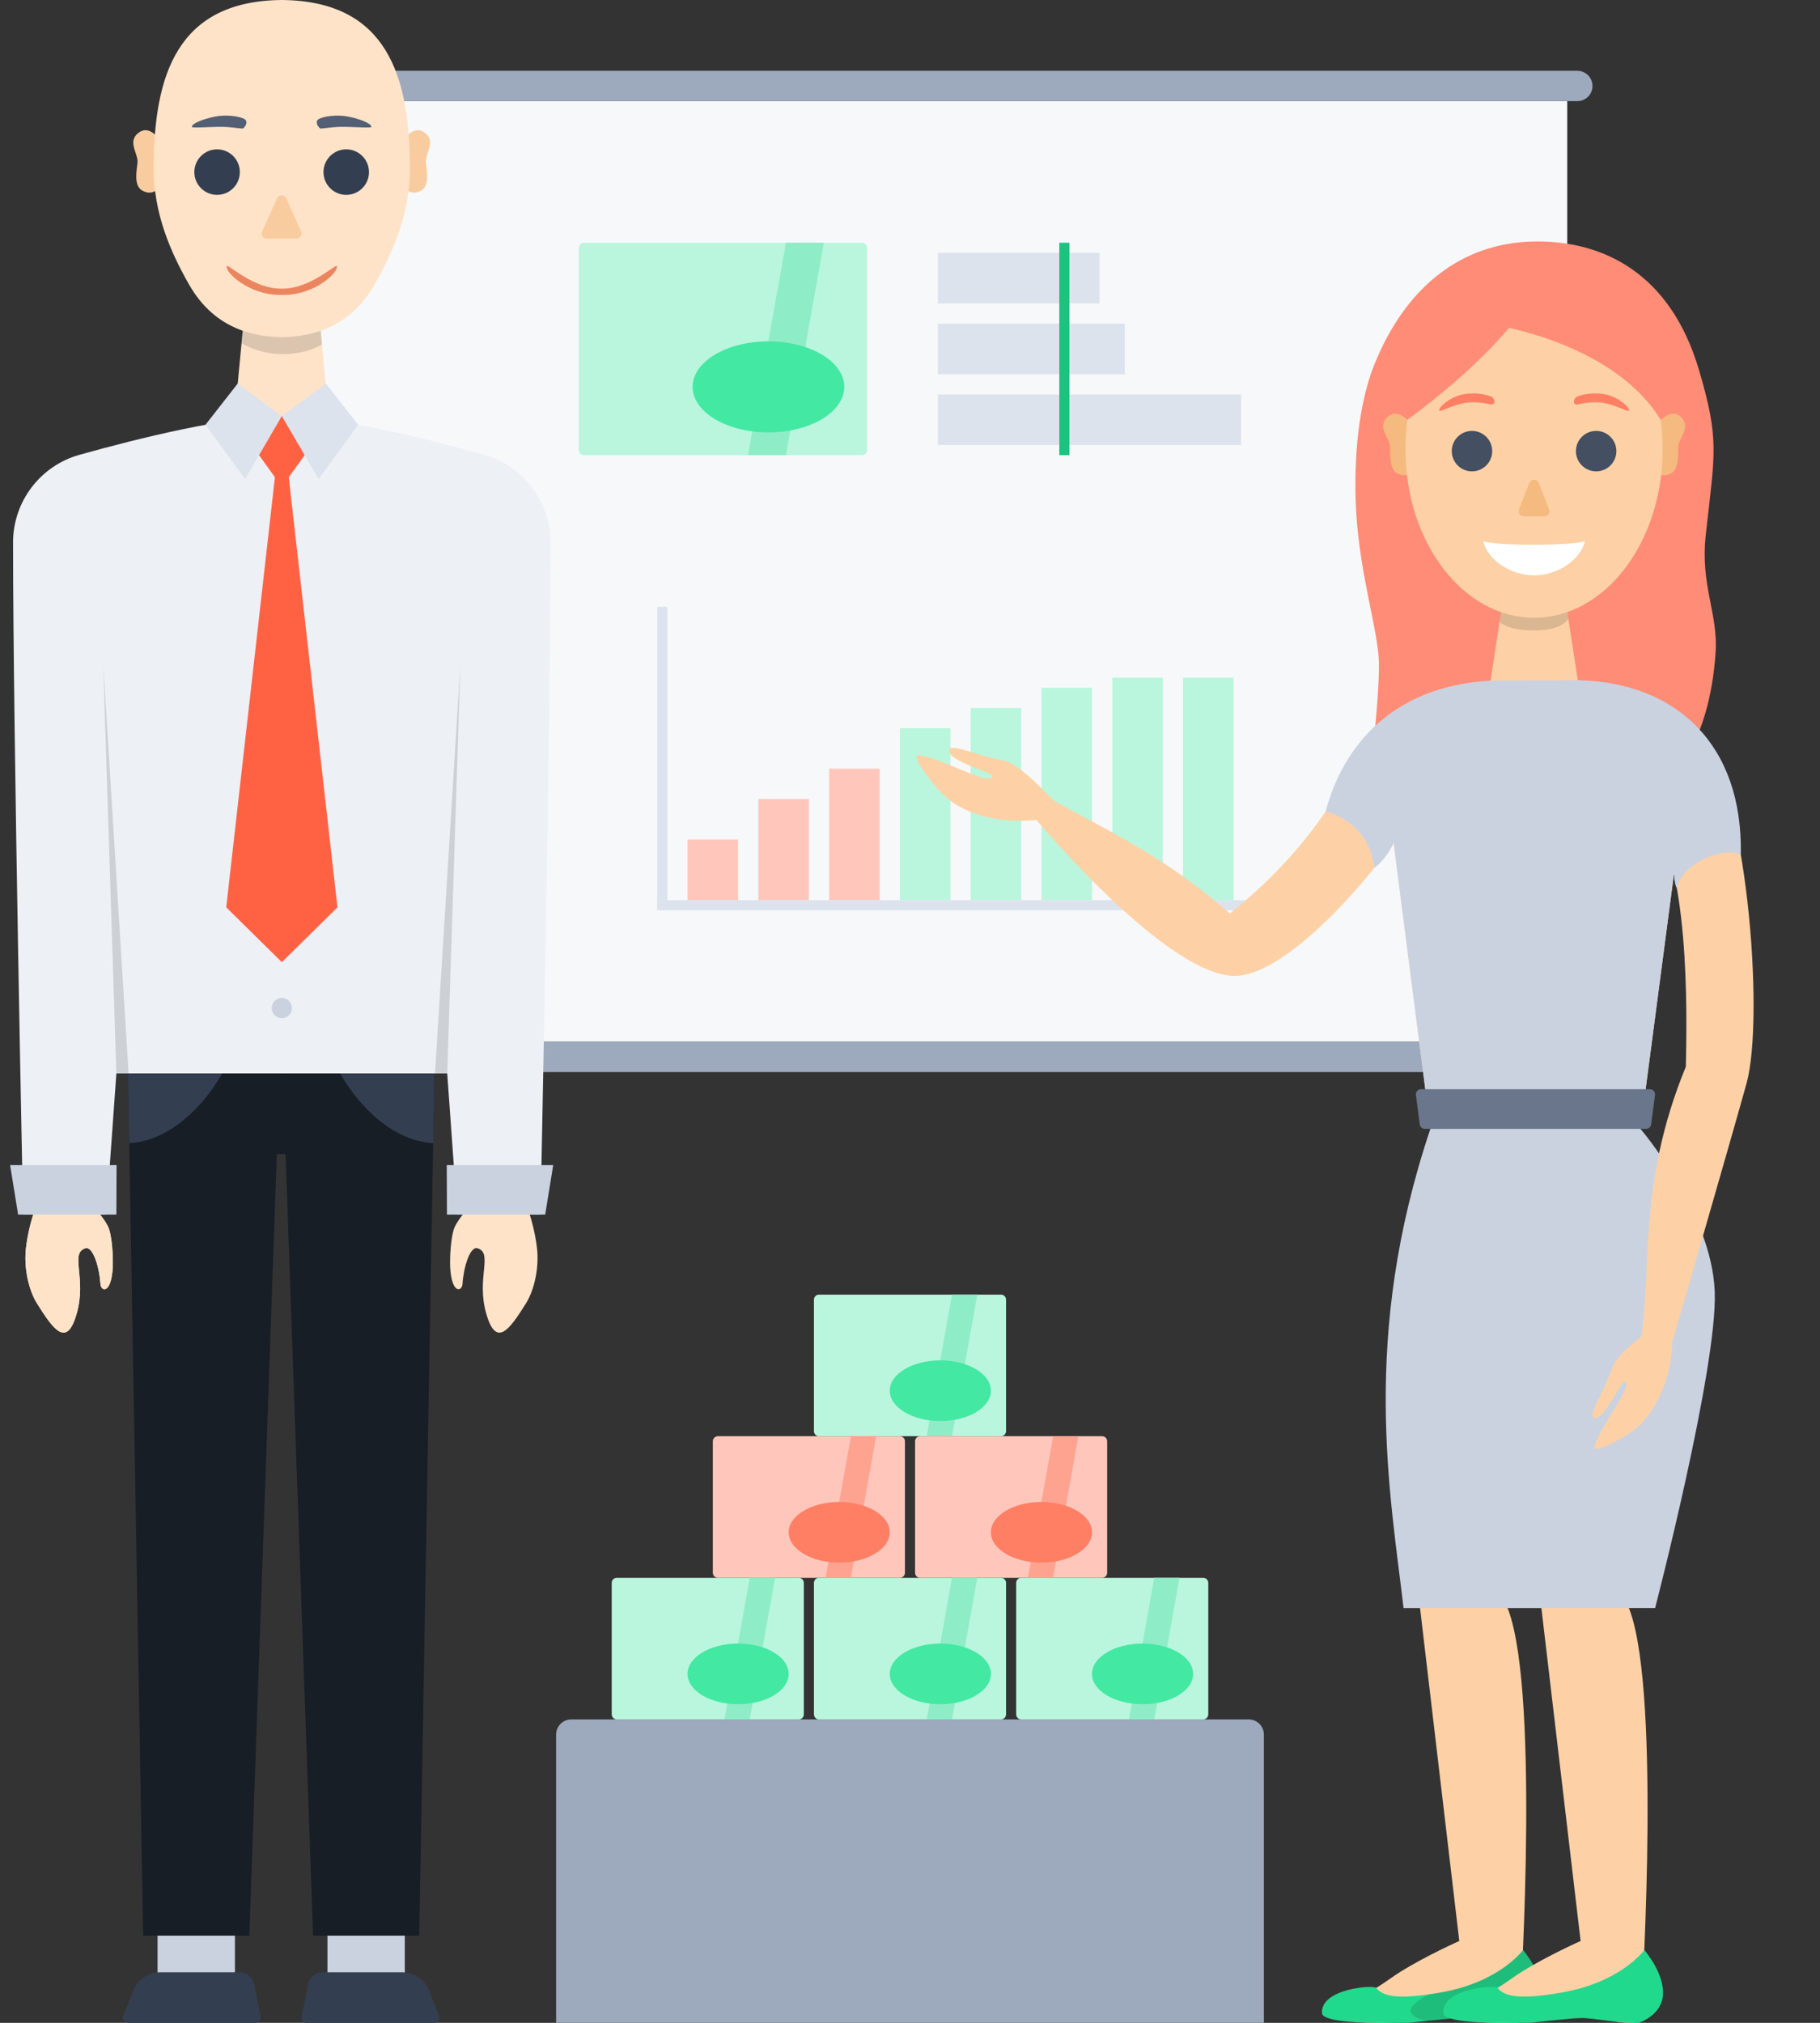 <?xml version="1.0" encoding="UTF-8" standalone="no"?><!DOCTYPE svg PUBLIC "-//W3C//DTD SVG 1.1//EN" "http://www.w3.org/Graphics/SVG/1.1/DTD/svg11.dtd"><svg width="100%" height="100%" viewBox="0 0 360 400" version="1.1" xmlns="http://www.w3.org/2000/svg" xmlns:xlink="http://www.w3.org/1999/xlink" xml:space="preserve" style="fill-rule:evenodd;clip-rule:evenodd;stroke-linejoin:round;stroke-miterlimit:1.414;"><rect x="0" y="0" width="360" height="400" fill="#333333" stroke="none"/><rect id="business" x="0" y="0" width="360" height="400" style="fill:none;"/><clipPath id="_clip1"><rect x="0" y="0" width="360" height="400"/></clipPath><g clip-path="url(#_clip1)"><g><g><rect x="50" y="20" width="260" height="186" style="fill:#f7f8fa;"/><path d="M315,17c0,0.796 -0.316,1.559 -0.879,2.121c-0.562,0.563 -1.325,0.879 -2.121,0.879c-27.566,0 -236.434,0 -264,0c-0.796,0 -1.559,-0.316 -2.121,-0.879c-0.563,-0.562 -0.879,-1.325 -0.879,-2.121c0,0 0,0 0,0c0,-0.796 0.316,-1.559 0.879,-2.121c0.562,-0.563 1.325,-0.879 2.121,-0.879c27.566,0 236.434,0 264,0c0.796,0 1.559,0.316 2.121,0.879c0.563,0.562 0.879,1.325 0.879,2.121c0,0 0,0 0,0Z" style="fill:#9da9bd;"/><path d="M315,209c0,0.796 -0.316,1.559 -0.879,2.121c-0.562,0.563 -1.325,0.879 -2.121,0.879c-27.566,0 -236.434,0 -264,0c-0.796,0 -1.559,-0.316 -2.121,-0.879c-0.563,-0.562 -0.879,-1.325 -0.879,-2.121c0,0 0,0 0,0c0,-0.796 0.316,-1.559 0.879,-2.121c0.562,-0.563 1.325,-0.879 2.121,-0.879c27.566,0 236.434,0 264,0c0.796,0 1.559,0.316 2.121,0.879c0.563,0.562 0.879,1.325 0.879,2.121c0,0 0,0 0,0Z" style="fill:#9da9bd;"/></g><g><g><g><rect x="136" y="166" width="10" height="12" style="fill:#ffc7bc;"/><rect x="150" y="158" width="10" height="20" style="fill:#ffc7bc;"/><rect x="164" y="152" width="10" height="26" style="fill:#ffc7bc;"/><rect x="178" y="144" width="10" height="34" style="fill:#b9f6dd;"/><rect x="192" y="140" width="10" height="38" style="fill:#b9f6dd;"/><rect x="206" y="136" width="10" height="42" style="fill:#b9f6dd;"/><rect x="220" y="134" width="10" height="44" style="fill:#b9f6dd;"/><rect x="234" y="134" width="10" height="44" style="fill:#b9f6dd;"/></g><rect x="130" y="178" width="120" height="2" style="fill:#dde3ed;"/><rect x="130" y="120" width="2" height="60" style="fill:#dde3ed;"/></g><g><g><rect x="185.5" y="50" width="32" height="10" style="fill:#dde3ed;"/><rect x="185.5" y="64" width="37" height="10" style="fill:#dde3ed;"/><rect x="185.5" y="78" width="60" height="10" style="fill:#dde3ed;"/></g><rect x="209.531" y="48" width="2" height="42" style="fill:#1bc47e;"/></g></g><g><path d="M171.5,49c0,-0.552 -0.448,-1 -1,-1c-6.955,0 -48.045,0 -55,0c-0.552,0 -1,0.448 -1,1c0,5.724 0,34.276 0,40c0,0.552 0.448,1 1,1c6.955,0 48.045,0 55,0c0.552,0 1,-0.448 1,-1c0,-5.724 0,-34.276 0,-40Z" style="fill:#b9f6dd;"/><path d="M162.963,48l-7.5,0l-7.5,42l7.5,0l7.5,-42Z" style="fill:#8eedc6;"/><ellipse cx="152" cy="76.5" rx="15" ry="9" style="fill:#43e8a3;"/></g></g><path d="M250,343c0,-1.657 -1.343,-3 -3,-3c-18.383,0 -115.617,0 -134,0c-1.657,0 -3,1.343 -3,3c0,12.143 0,57 0,57l140,0c0,0 0,-44.857 0,-57Z" style="fill:#9da9bd;"/><g><g id="leg"><path id="pants" d="M294.275,222.266c6.536,2.14 18.253,12.421 19.21,24.19c2.063,25.351 -8.323,46.51 -15.71,70.552c6.95,14.271 3,77.769 3,77.769l-10.765,0.583l-9.235,-78.352l1.252,-70.302l12.248,-24.44Z" style="fill:#fdd1a5;"/><path d="M301.241,385.633c0,0 2.903,3.19 2.676,8.517c-0.111,2.592 -1.387,5.763 -4.938,5.85c-4.257,0.104 -6.875,-1.426 -9.386,-1.413c-4.369,0.022 -8.666,1.249 -15.895,1.413c-5.939,0.135 -11.264,-0.996 -11.307,-2.065c-0.185,-4.601 2.841,-2.59 5.622,-3.08c3.202,-0.565 6.384,-3.331 8.983,-4.947c5.23,-3.25 11.654,-6.091 11.654,-6.091l12.591,1.816Z" style="fill:#fdd1a5;"/><path d="M301.241,385.633c0,0 -4.577,6.311 -16.209,8.352c-8.143,1.429 -11.356,0.92 -12.824,-0.885c-0.542,-0.667 -11.107,0.16 -10.713,5.025c0.148,1.824 9.847,1.875 9.847,1.875l7.283,0c0,0 8.162,-0.935 10.268,-0.952c2.206,-0.018 8.169,1.168 11.242,0.952c0,0 4.719,-1.45 4.814,-5.791c0.094,-4.34 -3.708,-8.576 -3.708,-8.576Z" style="fill:#21d98c;"/><clipPath id="_clip2"><path d="M301.241,385.633c0,0 -4.577,6.311 -16.209,8.352c-8.143,1.429 -11.356,0.92 -12.824,-0.885c-0.542,-0.667 -11.107,0.16 -10.713,5.025c0.148,1.824 9.847,1.875 9.847,1.875l7.283,0c0,0 8.162,-0.935 10.268,-0.952c2.206,-0.018 8.169,1.168 11.242,0.952c0,0 4.719,-1.45 4.814,-5.791c0.094,-4.34 -3.708,-8.576 -3.708,-8.576Z"/></clipPath><g clip-path="url(#_clip2)"><path d="M305.242,389.84l-12.749,9.203c0,0 -11.823,2.169 -13.377,-1.086c-1.011,-2.118 7.054,-5.307 12.435,-7.977c7.07,-3.509 10.636,-6.657 10.636,-6.657l3.055,6.517Z" style="fill:#181e26;fill-opacity:0.15;"/></g></g><g id="leg1"><path id="pants1" d="M318.275,222.266c6.536,2.14 15.918,17.508 16.876,29.276c2.062,25.352 -5.989,41.424 -13.376,65.466c6.95,14.271 3,77.769 3,77.769l-10.765,0.583l-9.235,-78.352l1.252,-70.302l12.248,-24.44Z" style="fill:#fdd1a5;"/><path d="M325.241,385.633c0,0 2.903,3.19 2.676,8.517c-0.111,2.592 -1.387,5.763 -4.938,5.85c-4.257,0.104 -6.875,-1.426 -9.386,-1.413c-4.369,0.022 -8.666,1.249 -15.895,1.413c-5.939,0.135 -11.264,-0.996 -11.307,-2.065c-0.185,-4.601 2.841,-2.59 5.622,-3.08c3.202,-0.565 6.384,-3.331 8.983,-4.947c5.23,-3.25 11.654,-6.091 11.654,-6.091l12.591,1.816Z" style="fill:#fdd1a5;"/><path d="M325.241,385.633c0,0 -4.577,6.311 -16.209,8.352c-8.143,1.429 -11.356,0.92 -12.824,-0.885c-0.542,-0.667 -11.107,0.16 -10.713,5.025c0.148,1.824 9.847,1.875 9.847,1.875l7.283,0c0,0 8.162,-0.935 10.268,-0.952c2.206,-0.018 8.169,1.168 11.242,0.952c0,0 4.719,-1.45 4.814,-5.791c0.094,-4.34 -3.708,-8.576 -3.708,-8.576Z" style="fill:#21d98c;"/></g><path id="arm" d="M286.114,147.862c-3.551,12.88 -27.865,43.964 -41.189,45.088c-13.258,1.12 -39.928,-30.806 -39.928,-30.806l3.629,-3.681c13.411,7.254 22.391,11.547 34.636,22.169c10.161,-8.038 19.514,-18.861 24.165,-29.532c0.88,-2.02 7.674,-5.076 11.042,-5.626l7.645,2.388Z" style="fill:#fdd1a5;"/><path d="M271.899,71.966c6.049,-14.962 16.955,-23.932 31.45,-24.209c14.043,-0.268 27.124,6.539 32.686,25.315c4.144,13.991 3.16,16.414 1.36,32.794c-1.08,9.824 2.459,15.477 1.958,23.094c-1.228,18.642 -9.15,24.956 -9.15,24.956l-59.374,0.279c0,0 1.995,-14.743 1.923,-23.093c-0.053,-6.002 -3.756,-17.277 -4.495,-29.823c-0.435,-7.376 -0.2,-19.808 3.642,-29.313Z" style="fill:#ff8c76;"/><path id="torso" d="M332.61,161.414c0.902,-6.852 -1.194,-13.76 -5.751,-18.956c-4.557,-5.195 -11.133,-8.175 -18.044,-8.175c-3.321,0 -6.714,0 -10.034,0c-6.899,0 -13.464,2.969 -18.02,8.149c-4.557,5.18 -6.664,12.071 -5.784,18.913c3.366,26.165 7.959,61.878 7.959,61.878l41.542,0c0,0 4.69,-35.65 8.132,-61.809Z" style="fill:#fdd1a5;"/><g><path id="neck" d="M297.288,118.592l-2.454,16.039l8.526,9.17l8.743,-9.17l-2.453,-16.039l-12.362,0Z" style="fill:#fdd1a5;"/><clipPath id="_clip3"><path d="M297.288,118.592l-2.454,16.039l8.526,9.17l8.743,-9.17l-2.453,-16.039l-12.362,0Z"/></clipPath><g clip-path="url(#_clip3)"><path d="M295.142,120.087c0,0 -0.55,4.673 8.429,4.571c7.991,-0.091 7.035,-4.18 7.035,-4.18l-15.464,-0.391Z" style="fill:#181e26;fill-opacity:0.15;"/></g><path id="ear" d="M278.475,83.115c0,0 -2.376,-2.657 -4.271,-0.405c-1.702,2.023 0.748,3.893 0.772,5.782c0.02,1.544 -0.152,4.509 1.624,5.228c1.264,0.511 2.3,0.285 3.259,-0.886c3.284,-4.005 -1.384,-9.719 -1.384,-9.719Z" style="fill:#f4ba80;"/><path id="ear1" d="M328.462,83.115c0,0 2.376,-2.657 4.271,-0.405c1.703,2.023 -0.748,3.893 -0.772,5.782c-0.02,1.544 0.152,4.509 -1.624,5.228c-1.263,0.511 -2.299,0.285 -3.259,-0.886c-3.284,-4.005 1.384,-9.719 1.384,-9.719Z" style="fill:#f4ba80;"/><ellipse id="face" cx="303.441" cy="88.822" rx="25.44" ry="33.335" style="fill:#fdd1a5;"/><path d="M304.373,95.493c-0.15,-0.384 -0.52,-0.637 -0.932,-0.637c-0.412,0 -0.782,0.253 -0.932,0.637c-0.653,1.677 -1.504,3.858 -2.045,5.247c-0.12,0.308 -0.081,0.655 0.106,0.928c0.186,0.272 0.495,0.435 0.825,0.435c1.201,0 2.892,0 4.092,0c0.33,0 0.639,-0.163 0.825,-0.435c0.187,-0.273 0.227,-0.62 0.107,-0.928c-0.542,-1.389 -1.393,-3.57 -2.046,-5.247Z" style="fill:#f4ba80;"/><circle id="eye" cx="291.16" cy="89.208" r="4" style="fill:#444f61;"/><path id="brow" d="M294.918,78.415c-1.014,-0.479 -3.548,-0.893 -5.774,-0.382c-2.493,0.572 -4.694,2.59 -4.459,3.158c0.155,0.376 2.445,-1.052 5.019,-1.512c1.991,-0.355 4.205,0.07 5.061,0.284c1.049,0.262 1.108,-1.097 0.153,-1.548Z" style="fill:#ff7f65;"/><circle id="eye1" cx="315.722" cy="89.208" r="4" style="fill:#444f61;"/><path id="front-hair" d="M319.231,53.281c-7.64,-5.511 -27.818,-4.58 -35.703,5.291c-7.428,9.298 -5.142,24.45 -5.142,24.45c6.132,-4.54 13.929,-10.888 20.114,-18.195c12.755,2.901 24.51,9.07 30.003,18.244c0,0 5.987,-18.783 -9.272,-29.79Z" style="fill:#ff8c76;"/><path d="M293.404,107.003c0.753,3.741 5.543,6.778 10.037,6.778c4.494,0 9.284,-3.037 10.037,-6.778c-2.36,0.962 -17.915,0.964 -20.074,0Z" style="fill:#fff;"/><path id="brow1" d="M311.989,78.415c1.013,-0.479 3.547,-0.893 5.773,-0.382c2.493,0.572 4.694,2.59 4.459,3.158c-0.155,0.376 -2.445,-1.052 -5.019,-1.512c-1.991,-0.355 -4.205,0.07 -5.061,0.284c-1.049,0.262 -1.108,-1.097 -0.152,-1.548Z" style="fill:#ff7f65;"/></g><path d="M282.936,223.223l41.543,-0.012c0,0 14.071,16.446 14.698,32.162c0.596,14.925 -11.79,62.601 -11.79,62.601l-49.759,0.01c-2.607,-22.479 -8.571,-53.508 5.308,-94.761Z" style="fill:#cad2e0;"/><g><path id="arm1" d="M336.068,145.335c9.406,9.49 13.047,55.784 9.402,68.901c-3.563,12.819 -14.636,50.958 -14.636,50.958l-6.281,-0.338c2.268,-13.159 -0.8,-30.334 8.913,-53.929c0.2,-9.946 0.944,-41.791 -7.99,-51.274l10.592,-14.318Z" style="fill:#fdd1a5;"/><path d="M324.713,264.25c-2.063,1.742 -4.897,3.696 -5.89,6.46c-1.828,5.092 -4.906,9.324 -3.439,9.653c2.02,0.453 5.271,-7.471 5.99,-7.121c1.74,0.846 -4.735,8.517 -5.976,12.727c-0.633,2.148 7.792,-2.793 8.802,-4c0,0 6.349,-5.629 6.587,-16.778l-2.601,-0.964l-3.473,0.023Z" style="fill:#fdd1a5;"/></g><path d="M294.84,134.594l17.244,-0.087c19.428,0.409 32.672,12.622 32.256,34.503c-3.622,-1.818 -12.07,2.022 -12.635,6.731c-0.336,-0.84 -0.449,-0.961 -0.586,-2.991l-6.64,50.461c-23.827,0.903 -17.484,0.522 -41.543,0.012l-7.277,-56.581c-0.662,1.772 -2.657,4.231 -3.82,4.982c-0.737,-5.991 -4.41,-9.655 -9.62,-11.169c3.459,-13.123 13.374,-24.798 32.621,-25.861Z" style="fill:#cad2e0;"/><path d="M280.074,216.518c-0.037,-0.285 0.051,-0.573 0.241,-0.788c0.19,-0.216 0.463,-0.34 0.751,-0.34c6.491,0 38.808,0 45.304,0c0.287,0 0.561,0.124 0.751,0.34c0.19,0.216 0.277,0.504 0.24,0.789c-0.205,1.578 -0.573,4.407 -0.759,5.833c-0.064,0.498 -0.489,0.871 -0.991,0.871c-5.757,0 -38.035,-0.002 -43.795,-0.002c-0.503,0 -0.928,-0.374 -0.992,-0.873c-0.184,-1.426 -0.547,-4.254 -0.75,-5.83Z" style="fill:#69768c;"/><path d="M208.625,158.464c-2.069,-1.946 -7.018,-7.471 -10.105,-8.055c-5.687,-1.076 -10.675,-3.615 -10.776,-2.011c-0.139,2.211 8.778,4.313 8.53,5.132c-0.602,1.98 -9.793,-3.571 -14.45,-4.175c-2.375,-0.308 4.261,7.762 5.706,8.626c0,0 5.74,5.317 17.467,4.163l3.667,-0.76l-0.039,-2.92Z" style="fill:#fdd1a5;"/></g><g id="businessperson"><g><rect x="31.168" y="377.611" width="15.3" height="21.657" style="fill:#cad2e0;"/><path d="M25.295,400c-0.332,0 -0.642,-0.165 -0.828,-0.439c-0.186,-0.275 -0.224,-0.624 -0.1,-0.932c0.515,-1.289 1.309,-3.274 2.005,-5.015c0.874,-2.183 2.988,-3.614 5.338,-3.614l15.649,0c1.43,0 2.661,1.009 2.941,2.412c0.404,2.02 0.964,4.819 1.279,6.392c0.059,0.294 -0.017,0.598 -0.207,0.83c-0.19,0.232 -0.474,0.366 -0.774,0.366c-4.529,0 -20.371,0 -25.303,0Z" style="fill:#333e50;"/></g><g><rect x="64.771" y="377.611" width="15.3" height="21.657" style="fill:#cad2e0;"/><path d="M85.944,400c0.332,0 0.642,-0.165 0.828,-0.439c0.186,-0.275 0.224,-0.624 0.101,-0.932c-0.516,-1.289 -1.31,-3.274 -2.006,-5.015c-0.873,-2.183 -2.987,-3.614 -5.338,-3.614l-15.648,0c-1.43,0 -2.662,1.009 -2.942,2.412c-0.404,2.02 -0.964,4.819 -1.279,6.392c-0.058,0.294 0.018,0.598 0.208,0.83c0.19,0.232 0.473,0.366 0.773,0.366c4.529,0 20.371,0 25.303,0Z" style="fill:#333e50;"/></g><path d="M8.206,235.869c0,0 -2.344,4.78 -3.069,10.906c-0.439,3.711 0.437,8.181 2.193,10.985c3.257,5.197 5.906,8.91 7.868,1.903c1.962,-7.006 -1.43,-11.834 1.678,-12.821c1.54,-0.489 2.792,3.884 2.987,6.997c0.104,1.643 2.138,2.073 2.438,-3.194c0.102,-1.783 -0.094,-6.478 -0.978,-8.195c-1.841,-3.577 -6.414,-6.938 -6.414,-6.938l-6.703,0.357Z" style="fill:#fee3c8;"/><path d="M8.206,235.869c0,0 -2.344,4.78 -3.069,10.906c-0.439,3.711 0.437,8.181 2.193,10.985c3.257,5.197 5.906,8.91 7.868,1.903c1.962,-7.006 -1.43,-11.834 1.678,-12.821c1.54,-0.489 2.792,3.884 2.987,6.997c0.104,1.643 2.138,2.073 2.438,-3.194c0.102,-1.783 -0.094,-6.478 -0.978,-8.195c-1.841,-3.577 -6.414,-6.938 -6.414,-6.938l-6.703,0.357Z" style="fill:#fee3c8;"/><path d="M103.145,235.869c0,0 2.344,4.78 3.069,10.906c0.439,3.711 -0.437,8.181 -2.194,10.985c-3.256,5.197 -5.906,8.91 -7.868,1.903c-1.962,-7.006 1.43,-11.834 -1.678,-12.821c-1.539,-0.489 -2.791,3.884 -2.987,6.997c-0.103,1.643 -2.138,2.073 -2.438,-3.194c-0.101,-1.783 0.094,-6.478 0.978,-8.195c1.842,-3.577 6.415,-6.938 6.415,-6.938l6.703,0.357Z" style="fill:#fee3c8;"/><g><path d="M63.222,63.173l-15,0l-2,21.092l19,0l-2,-21.092Z" style="fill:#fee3c8;"/><clipPath id="_clip4"><path d="M63.222,63.173l-15,0l-2,21.092l19,0l-2,-21.092Z"/></clipPath><g clip-path="url(#_clip4)"><path d="M45.222,65.814c4.985,5.424 16.102,5.752 21.118,0.186l-10.618,-4.5l-10.5,4.314Z" style="fill:#181e26;fill-opacity:0.15;"/></g><g><path id="ear2" d="M80.079,27.397c0,0 2.007,-2.946 4.182,-0.963c1.953,1.782 -0.23,3.957 -0.007,5.833c0.183,1.534 0.744,4.451 -0.923,5.397c-1.185,0.672 -2.242,0.584 -3.347,-0.451c-3.781,-3.539 0.095,-9.816 0.095,-9.816Z" style="fill:#f9cc9f;"/><path id="ear3" d="M31.365,27.397c0,0 -2.007,-2.946 -4.181,-0.963c-1.953,1.782 0.23,3.957 0.006,5.833c-0.183,1.534 -0.743,4.451 0.923,5.397c1.186,0.672 2.242,0.584 3.348,-0.451c3.781,-3.539 -0.096,-9.816 -0.096,-9.816Z" style="fill:#f9cc9f;"/><path d="M55.984,0.003c20.551,0.278 25.096,15.034 25.096,33.331c0,8.911 -3.352,16.572 -7.028,22.994c-5.204,9.089 -13.315,10.21 -18.086,10.333l-0.225,0.005c-4.737,-0.094 -13.024,-1.105 -18.31,-10.338c-3.677,-6.422 -7.029,-14.083 -7.029,-22.994c0,-18.368 4.581,-33.169 25.339,-33.334l0.243,0.003Z" style="fill:#fee3c8;"/><path d="M55.71,58.317c-6.65,0.141 -11.455,-4.768 -10.819,-5.724c0.243,-0.365 5.38,4.593 10.837,4.484l0.013,0l0.013,0c5.457,0.109 10.594,-4.849 10.837,-4.484c0.636,0.956 -4.169,5.865 -10.819,5.724l-0.031,-0.001l-0.031,0.001Z" style="fill:#eb8560;"/><path d="M56.626,39.218c-0.162,-0.359 -0.519,-0.59 -0.912,-0.59c-0.394,0 -0.751,0.231 -0.912,0.59c-0.878,1.951 -2.183,4.851 -2.954,6.563c-0.139,0.31 -0.112,0.668 0.072,0.953c0.185,0.285 0.501,0.457 0.84,0.457c1.652,0 4.255,0 5.907,0c0.339,0 0.655,-0.172 0.84,-0.457c0.184,-0.285 0.211,-0.643 0.072,-0.953c-0.771,-1.712 -2.075,-4.612 -2.953,-6.563Z" style="fill:#f9cc9f;"/><circle id="eye2" cx="42.941" cy="34.033" r="4.5" style="fill:#333e50;"/><path id="brow2" d="M48.333,23.523c-0.985,-0.535 -3.584,-0.909 -5.823,-0.463c-2.509,0.5 -4.65,1.423 -4.549,2.029c0.046,0.279 3.196,-0.022 5.968,-0.009c2.03,0.009 3.984,0.47 4.191,0.289c0.642,-0.559 0.918,-1.463 0.213,-1.846Z" style="fill:#525f75;"/><circle id="eye3" cx="68.486" cy="34.033" r="4.5" style="fill:#333e50;"/><path id="brow3" d="M63.073,23.523c0.984,-0.535 3.584,-0.909 5.823,-0.463c2.509,0.5 4.649,1.423 4.549,2.029c-0.047,0.279 -3.197,-0.022 -5.968,-0.009c-2.03,0.009 -3.985,0.47 -4.192,0.289c-0.642,-0.559 -0.918,-1.463 -0.212,-1.846Z" style="fill:#525f75;"/></g></g><path d="M88.464,212.265l-65.446,0l-2,27.91l-16.435,0c0,0 -2,-95.036 -2,-132.909c0,-8.062 5.359,-15.14 13.118,-17.326c11.892,-3.327 29.171,-7.584 40.04,-7.675l0.256,0.003c10.883,0.155 27.985,4.371 39.784,7.672c7.759,2.186 13.119,9.264 13.119,17.326c0,37.873 -2,132.909 -2,132.909l-16.436,0l-2,-27.91Z" style="fill:#edf0f5;"/><path d="M23.057,230.393l-21.057,0l1.583,9.782l19.435,0l0.039,-9.782Z" style="fill:#cad2e0;"/><path d="M88.369,230.393l21.057,0l-1.583,9.781l-19.435,0l-0.039,-9.781Z" style="fill:#cad2e0;"/><path d="M20.418,131.369l5.014,80.896l-2.414,0l-2.6,-80.896Z" style="fill:#181e26;fill-opacity:0.15;"/><path d="M91.066,131.371l-5.016,80.894l2.416,0.002l2.6,-80.896Z" style="fill:#181e26;fill-opacity:0.15;"/><path d="M47.021,75.845l8.729,6.42l-7.269,12.455l-7.841,-10.721l6.381,-8.154Z" style="fill:#dde3ed;"/><path d="M64.479,75.845l-8.729,6.42l7.27,12.455l7.84,-10.721l-6.381,-8.154Z" style="fill:#dde3ed;"/><g><circle cx="55.741" cy="103.337" r="2" style="fill:#cad2e0;"/><circle cx="55.741" cy="127.337" r="2" style="fill:#cad2e0;"/><circle cx="55.741" cy="151.337" r="2" style="fill:#cad2e0;"/><circle cx="55.741" cy="175.337" r="2" style="fill:#cad2e0;"/><circle cx="55.741" cy="199.337" r="2" style="fill:#cad2e0;"/></g><g id="tie"><path d="M51.236,90l4.514,6.265l4.515,-6.265l-4.515,-7.735l-4.514,7.735Z" style="fill:#ff6243;"/><path d="M55.75,82.265l11,97.155l-11,10.845l-11,-10.845l11,-97.155Z" style="fill:#ff6243;"/></g><g><rect x="31.428" y="212.265" width="49.856" height="15.954" style="fill:#181e26;"/><path d="M55.317,212.265l-30,0l3,170.495l21,0l6,-170.495Z" style="fill:#181e26;"/><clipPath id="_clip5"><path d="M55.317,212.265l-30,0l3,170.495l21,0l6,-170.495Z"/></clipPath><g clip-path="url(#_clip5)"><path d="M43.943,212.265c0,0 -6.803,13.028 -18.383,13.808c-14.674,0.987 -1.71,-13.273 -1.71,-13.273l6.032,-6.305l14.061,5.77Z" style="fill:#333e50;"/></g><path d="M55.926,212.265l30,0l-3,170.495l-21,0l-6,-170.495Z" style="fill:#181e26;"/><clipPath id="_clip6"><path d="M55.926,212.265l30,0l-3,170.495l-21,0l-6,-170.495Z"/></clipPath><g clip-path="url(#_clip6)"><path d="M67.3,212.265c0,0 6.804,13.028 18.383,13.808c14.675,0.987 1.71,-13.273 1.71,-13.273l-6.031,-6.305l-14.062,5.77Z" style="fill:#333e50;"/></g></g></g><g><path d="M199,257c0,-0.552 -0.448,-1 -1,-1c-5.36,0 -30.64,0 -36,0c-0.552,0 -1,0.448 -1,1c0,4.355 0,21.645 0,26c0,0.552 0.448,1 1,1c5.36,0 30.64,0 36,0c0.552,0 1,-0.448 1,-1c0,-4.355 0,-21.645 0,-26Z" style="fill:#b9f6dd;"/><path d="M193.309,256l-5,0l-5,28l5,0l5,-28Z" style="fill:#8eedc6;"/><ellipse cx="186" cy="275" rx="10" ry="6" style="fill:#43e8a3;"/></g><g><g><path d="M199,313c0,-0.552 -0.448,-1 -1,-1c-5.36,0 -30.64,0 -36,0c-0.552,0 -1,0.448 -1,1c0,4.355 0,21.645 0,26c0,0.552 0.448,1 1,1c5.36,0 30.64,0 36,0c0.552,0 1,-0.448 1,-1c0,-4.355 0,-21.645 0,-26Z" style="fill:#b9f6dd;"/><path d="M193.309,312l-5,0l-5,28l5,0l5,-28Z" style="fill:#8eedc6;"/><ellipse cx="186" cy="331" rx="10" ry="6" style="fill:#43e8a3;"/></g><g><path d="M239,313c0,-0.552 -0.448,-1 -1,-1c-5.36,0 -30.64,0 -36,0c-0.552,0 -1,0.448 -1,1c0,4.355 0,21.645 0,26c0,0.552 0.448,1 1,1c5.36,0 30.64,0 36,0c0.552,0 1,-0.448 1,-1c0,-4.355 0,-21.645 0,-26Z" style="fill:#b9f6dd;"/><path d="M233.309,312l-5,0l-5,28l5,0l5,-28Z" style="fill:#8eedc6;"/><ellipse cx="226" cy="331" rx="10" ry="6" style="fill:#43e8a3;"/></g><g><path d="M159,313c0,-0.552 -0.448,-1 -1,-1c-5.36,0 -30.64,0 -36,0c-0.552,0 -1,0.448 -1,1c0,4.355 0,21.645 0,26c0,0.552 0.448,1 1,1c5.36,0 30.64,0 36,0c0.552,0 1,-0.448 1,-1c0,-4.355 0,-21.645 0,-26Z" style="fill:#b9f6dd;"/><path d="M153.309,312l-5,0l-5,28l5,0l5,-28Z" style="fill:#8eedc6;"/><ellipse cx="146" cy="331" rx="10" ry="6" style="fill:#43e8a3;"/></g></g><g><g><path d="M179,285c0,-0.552 -0.448,-1 -1,-1c-5.36,0 -30.64,0 -36,0c-0.552,0 -1,0.448 -1,1c0,4.355 0,21.645 0,26c0,0.552 0.448,1 1,1c5.36,0 30.64,0 36,0c0.552,0 1,-0.448 1,-1c0,-4.355 0,-21.645 0,-26Z" style="fill:#ffc7bc;"/><path d="M173.309,284l-5,0l-5,28l5,0l5,-28Z" style="fill:#ffa391;"/><ellipse cx="166" cy="303" rx="10" ry="6" style="fill:#ff7f65;"/></g><g><path d="M219,285c0,-0.552 -0.448,-1 -1,-1c-5.36,0 -30.64,0 -36,0c-0.552,0 -1,0.448 -1,1c0,4.355 0,21.645 0,26c0,0.552 0.448,1 1,1c5.36,0 30.64,0 36,0c0.552,0 1,-0.448 1,-1c0,-4.355 0,-21.645 0,-26Z" style="fill:#ffc7bc;"/><path d="M213.309,284l-5,0l-5,28l5,0l5,-28Z" style="fill:#ffa391;"/><ellipse cx="206" cy="303" rx="10" ry="6" style="fill:#ff7f65;"/></g></g></g></svg>